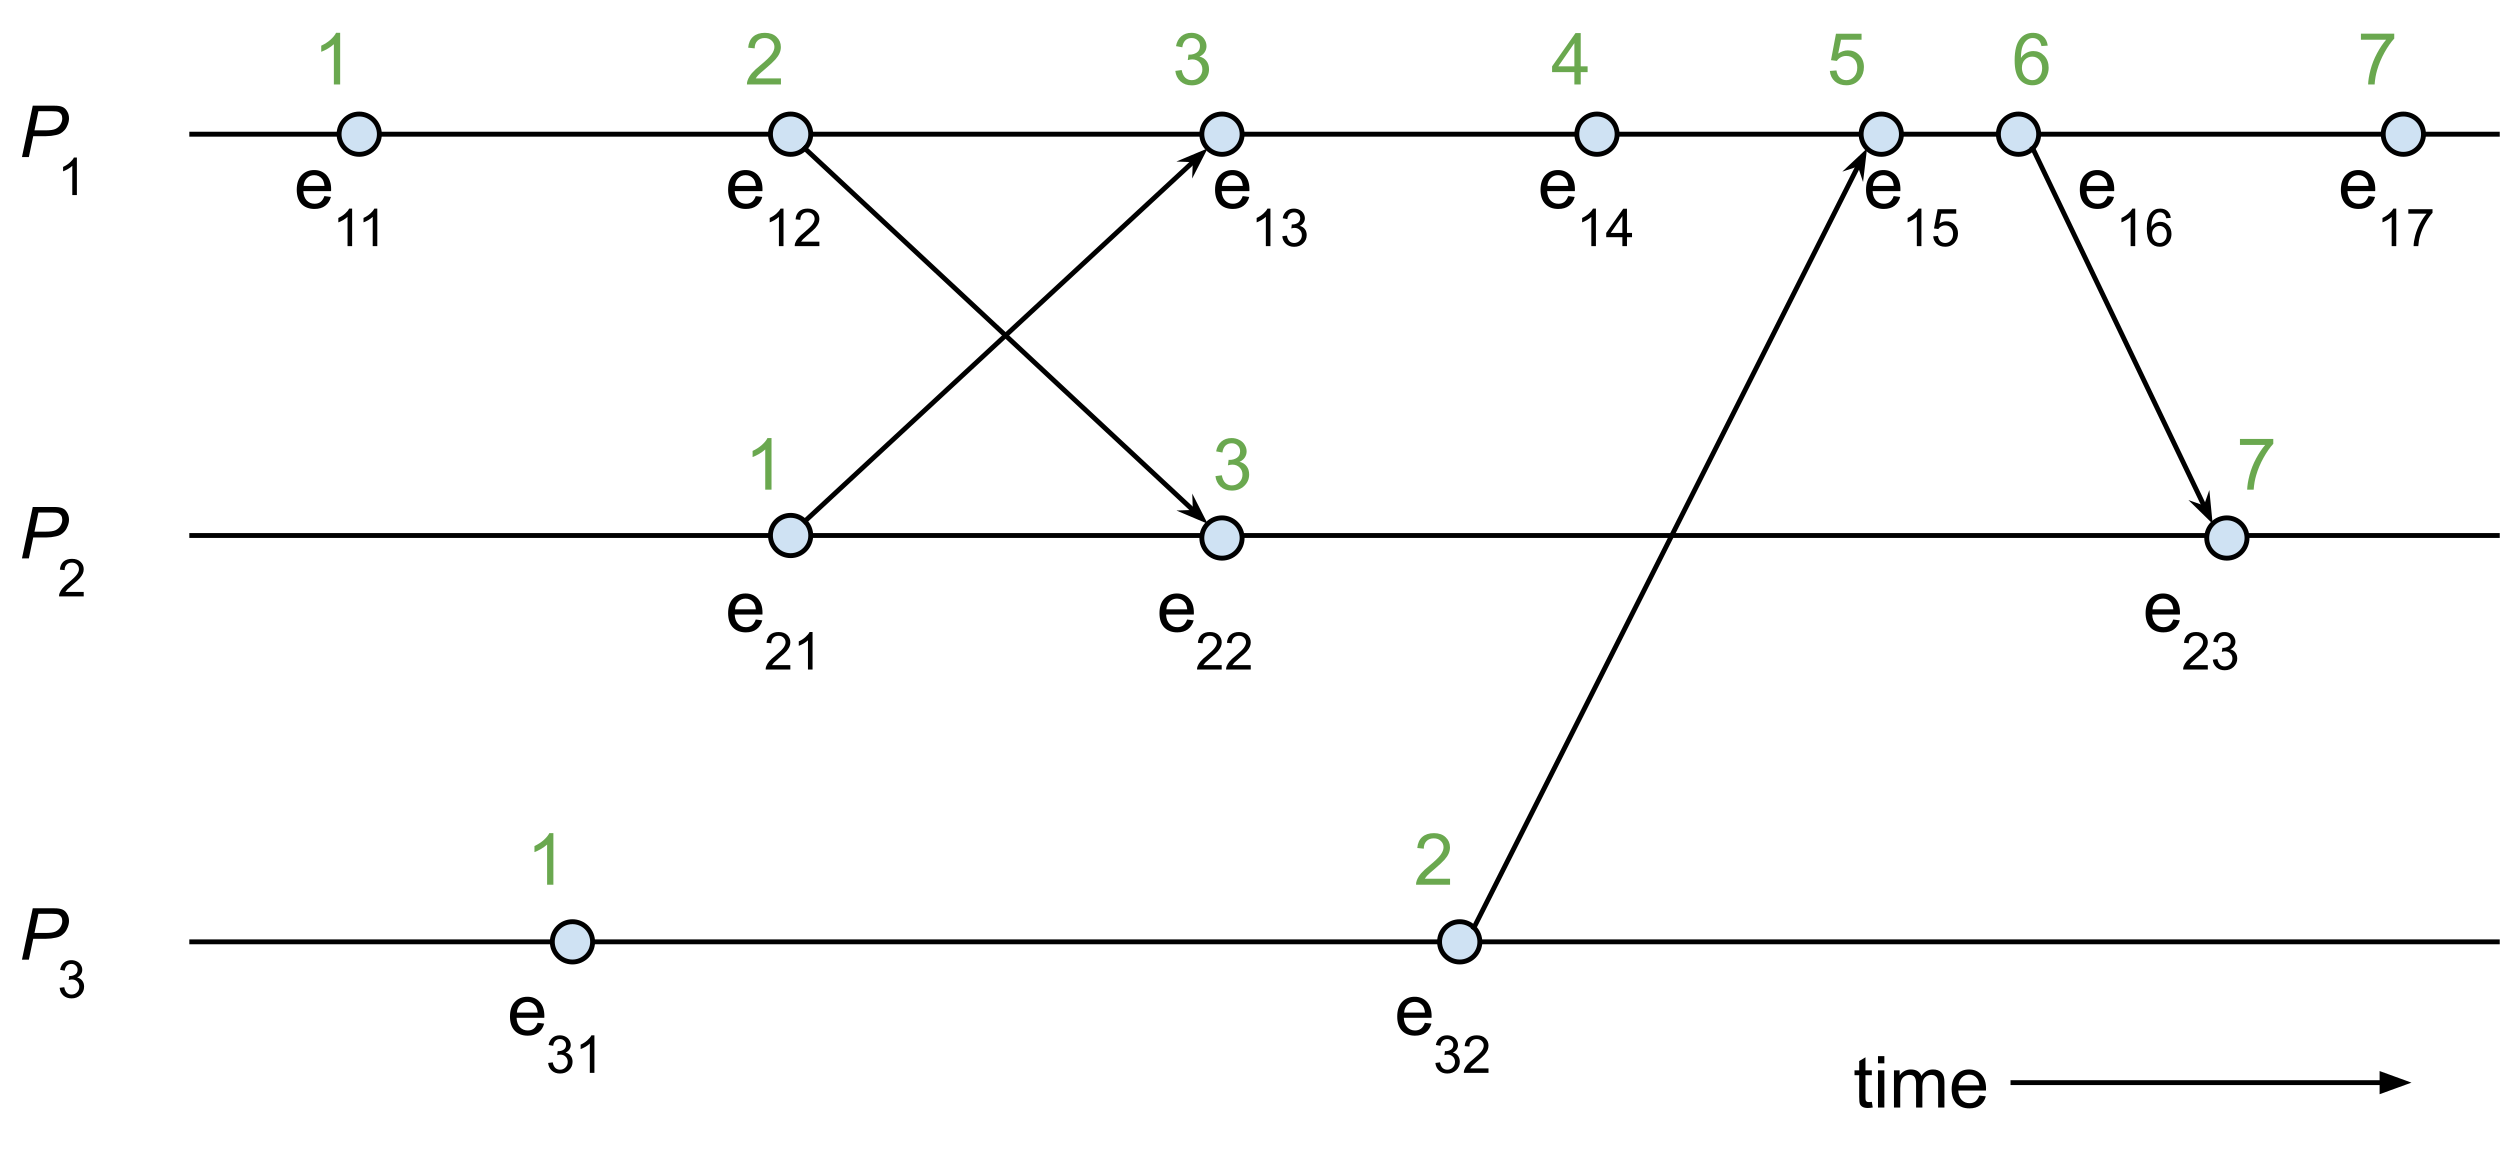 <svg version="1.1" viewBox="0.0 0.0 510.0 240.0" fill="none" stroke="none" stroke-linecap="square" stroke-miterlimit="10" xmlns:xlink="http://www.w3.org/1999/xlink" xmlns="http://www.w3.org/2000/svg"><clipPath id="p.0"><path d="m0 0l800.0 0l0 600.0l-800.0 0l0 -600.0z" clip-rule="nonzero"/></clipPath><g clip-path="url(#p.0)"><path fill="#000000" fill-opacity="0.0" d="m0 0l800.0 0l0 600.0l-800.0 0z" fill-rule="evenodd"/><path fill="#000000" fill-opacity="0.0" d="m39.119 27.375l470.331 0" fill-rule="evenodd"/><path stroke="#000000" stroke-width="1.0" stroke-linejoin="round" stroke-linecap="butt" d="m39.119 27.375l470.331 0" fill-rule="evenodd"/><path fill="#000000" fill-opacity="0.0" d="m39.119 109.241l470.331 0" fill-rule="evenodd"/><path stroke="#000000" stroke-width="1.0" stroke-linejoin="round" stroke-linecap="butt" d="m39.119 109.241l470.331 0" fill-rule="evenodd"/><path fill="#000000" fill-opacity="0.0" d="m39.119 192.136l470.331 0" fill-rule="evenodd"/><path stroke="#000000" stroke-width="1.0" stroke-linejoin="round" stroke-linecap="butt" d="m39.119 192.136l470.331 0" fill-rule="evenodd"/><path fill="#cfe2f3" d="m69.172 27.375l0 0c0 -2.27 1.84 -4.11 4.11 -4.11l0 0c1.09 0 2.136 0.433 2.906 1.204c0.771 0.771 1.204 1.816 1.204 2.906l0 0c0 2.27 -1.84 4.11 -4.11 4.11l0 0c-2.27 0 -4.11 -1.84 -4.11 -4.11z" fill-rule="evenodd"/><path stroke="#000000" stroke-width="1.0" stroke-linejoin="round" stroke-linecap="butt" d="m69.172 27.375l0 0c0 -2.27 1.84 -4.11 4.11 -4.11l0 0c1.09 0 2.136 0.433 2.906 1.204c0.771 0.771 1.204 1.816 1.204 2.906l0 0c0 2.27 -1.84 4.11 -4.11 4.11l0 0c-2.27 0 -4.11 -1.84 -4.11 -4.11z" fill-rule="evenodd"/><path fill="#cfe2f3" d="m157.172 27.375l0 0c0 -2.27 1.84 -4.11 4.11 -4.11l0 0c1.09 0 2.136 0.433 2.906 1.204c0.771 0.771 1.204 1.816 1.204 2.906l0 0c0 2.27 -1.84 4.11 -4.11 4.11l0 0c-2.27 0 -4.11 -1.84 -4.11 -4.11z" fill-rule="evenodd"/><path stroke="#000000" stroke-width="1.0" stroke-linejoin="round" stroke-linecap="butt" d="m157.172 27.375l0 0c0 -2.27 1.84 -4.11 4.11 -4.11l0 0c1.09 0 2.136 0.433 2.906 1.204c0.771 0.771 1.204 1.816 1.204 2.906l0 0c0 2.27 -1.84 4.11 -4.11 4.11l0 0c-2.27 0 -4.11 -1.84 -4.11 -4.11z" fill-rule="evenodd"/><path fill="#cfe2f3" d="m245.172 27.375l0 0c0 -2.27 1.84 -4.11 4.11 -4.11l0 0c1.09 0 2.136 0.433 2.906 1.204c0.771 0.771 1.204 1.816 1.204 2.906l0 0c0 2.27 -1.84 4.11 -4.11 4.11l0 0c-2.27 0 -4.11 -1.84 -4.11 -4.11z" fill-rule="evenodd"/><path stroke="#000000" stroke-width="1.0" stroke-linejoin="round" stroke-linecap="butt" d="m245.172 27.375l0 0c0 -2.27 1.84 -4.11 4.11 -4.11l0 0c1.09 0 2.136 0.433 2.906 1.204c0.771 0.771 1.204 1.816 1.204 2.906l0 0c0 2.27 -1.84 4.11 -4.11 4.11l0 0c-2.27 0 -4.11 -1.84 -4.11 -4.11z" fill-rule="evenodd"/><path fill="#cfe2f3" d="m157.172 109.241l0 0c0 -2.27 1.84 -4.11 4.11 -4.11l0 0c1.09 0 2.136 0.433 2.906 1.204c0.771 0.771 1.204 1.816 1.204 2.906l0 0c0 2.27 -1.84 4.11 -4.11 4.11l0 0c-2.27 0 -4.11 -1.84 -4.11 -4.11z" fill-rule="evenodd"/><path stroke="#000000" stroke-width="1.0" stroke-linejoin="round" stroke-linecap="butt" d="m157.172 109.241l0 0c0 -2.27 1.84 -4.11 4.11 -4.11l0 0c1.09 0 2.136 0.433 2.906 1.204c0.771 0.771 1.204 1.816 1.204 2.906l0 0c0 2.27 -1.84 4.11 -4.11 4.11l0 0c-2.27 0 -4.11 -1.84 -4.11 -4.11z" fill-rule="evenodd"/><path fill="#cfe2f3" d="m245.172 109.755l0 0c0 -2.27 1.84 -4.11 4.11 -4.11l0 0c1.09 0 2.136 0.433 2.906 1.204c0.771 0.771 1.204 1.816 1.204 2.906l0 0c0 2.27 -1.84 4.11 -4.11 4.11l0 0c-2.27 0 -4.11 -1.84 -4.11 -4.11z" fill-rule="evenodd"/><path stroke="#000000" stroke-width="1.0" stroke-linejoin="round" stroke-linecap="butt" d="m245.172 109.755l0 0c0 -2.27 1.84 -4.11 4.11 -4.11l0 0c1.09 0 2.136 0.433 2.906 1.204c0.771 0.771 1.204 1.816 1.204 2.906l0 0c0 2.27 -1.84 4.11 -4.11 4.11l0 0c-2.27 0 -4.11 -1.84 -4.11 -4.11z" fill-rule="evenodd"/><path fill="#cfe2f3" d="m321.673 27.375l0 0c0 -2.27 1.84 -4.11 4.11 -4.11l0 0c1.09 0 2.136 0.433 2.906 1.204c0.771 0.771 1.204 1.816 1.204 2.906l0 0c0 2.27 -1.84 4.11 -4.11 4.11l0 0c-2.27 0 -4.11 -1.84 -4.11 -4.11z" fill-rule="evenodd"/><path stroke="#000000" stroke-width="1.0" stroke-linejoin="round" stroke-linecap="butt" d="m321.673 27.375l0 0c0 -2.27 1.84 -4.11 4.11 -4.11l0 0c1.09 0 2.136 0.433 2.906 1.204c0.771 0.771 1.204 1.816 1.204 2.906l0 0c0 2.27 -1.84 4.11 -4.11 4.11l0 0c-2.27 0 -4.11 -1.84 -4.11 -4.11z" fill-rule="evenodd"/><path fill="#cfe2f3" d="m379.67 27.375l0 0c0 -2.27 1.84 -4.11 4.11 -4.11l0 0c1.09 0 2.136 0.433 2.906 1.204c0.771 0.771 1.204 1.816 1.204 2.906l0 0c0 2.27 -1.84 4.11 -4.11 4.11l0 0c-2.27 0 -4.11 -1.84 -4.11 -4.11z" fill-rule="evenodd"/><path stroke="#000000" stroke-width="1.0" stroke-linejoin="round" stroke-linecap="butt" d="m379.67 27.375l0 0c0 -2.27 1.84 -4.11 4.11 -4.11l0 0c1.09 0 2.136 0.433 2.906 1.204c0.771 0.771 1.204 1.816 1.204 2.906l0 0c0 2.27 -1.84 4.11 -4.11 4.11l0 0c-2.27 0 -4.11 -1.84 -4.11 -4.11z" fill-rule="evenodd"/><path fill="#cfe2f3" d="m407.67 27.375l0 0c0 -2.27 1.84 -4.11 4.11 -4.11l0 0c1.09 0 2.136 0.433 2.906 1.204c0.771 0.771 1.204 1.816 1.204 2.906l0 0c0 2.27 -1.84 4.11 -4.11 4.11l0 0c-2.27 0 -4.11 -1.84 -4.11 -4.11z" fill-rule="evenodd"/><path stroke="#000000" stroke-width="1.0" stroke-linejoin="round" stroke-linecap="butt" d="m407.67 27.375l0 0c0 -2.27 1.84 -4.11 4.11 -4.11l0 0c1.09 0 2.136 0.433 2.906 1.204c0.771 0.771 1.204 1.816 1.204 2.906l0 0c0 2.27 -1.84 4.11 -4.11 4.11l0 0c-2.27 0 -4.11 -1.84 -4.11 -4.11z" fill-rule="evenodd"/><path fill="#cfe2f3" d="m486.174 27.375l0 0c0 -2.27 1.84 -4.11 4.11 -4.11l0 0c1.09 0 2.136 0.433 2.906 1.204c0.771 0.771 1.204 1.816 1.204 2.906l0 0c0 2.27 -1.84 4.11 -4.11 4.11l0 0c-2.27 0 -4.11 -1.84 -4.11 -4.11z" fill-rule="evenodd"/><path stroke="#000000" stroke-width="1.0" stroke-linejoin="round" stroke-linecap="butt" d="m486.174 27.375l0 0c0 -2.27 1.84 -4.11 4.11 -4.11l0 0c1.09 0 2.136 0.433 2.906 1.204c0.771 0.771 1.204 1.816 1.204 2.906l0 0c0 2.27 -1.84 4.11 -4.11 4.11l0 0c-2.27 0 -4.11 -1.84 -4.11 -4.11z" fill-rule="evenodd"/><path fill="#cfe2f3" d="m450.172 109.755l0 0c0 -2.27 1.84 -4.11 4.11 -4.11l0 0c1.09 0 2.136 0.433 2.906 1.204c0.771 0.771 1.204 1.816 1.204 2.906l0 0c0 2.27 -1.84 4.11 -4.11 4.11l0 0c-2.27 0 -4.11 -1.84 -4.11 -4.11z" fill-rule="evenodd"/><path stroke="#000000" stroke-width="1.0" stroke-linejoin="round" stroke-linecap="butt" d="m450.172 109.755l0 0c0 -2.27 1.84 -4.11 4.11 -4.11l0 0c1.09 0 2.136 0.433 2.906 1.204c0.771 0.771 1.204 1.816 1.204 2.906l0 0c0 2.27 -1.84 4.11 -4.11 4.11l0 0c-2.27 0 -4.11 -1.84 -4.11 -4.11z" fill-rule="evenodd"/><path fill="#cfe2f3" d="m293.67 192.136l0 0c0 -2.27 1.84 -4.11 4.11 -4.11l0 0c1.09 0 2.136 0.433 2.906 1.204c0.771 0.771 1.204 1.816 1.204 2.906l0 0c0 2.27 -1.84 4.11 -4.11 4.11l0 0c-2.27 0 -4.11 -1.84 -4.11 -4.11z" fill-rule="evenodd"/><path stroke="#000000" stroke-width="1.0" stroke-linejoin="round" stroke-linecap="butt" d="m293.67 192.136l0 0c0 -2.27 1.84 -4.11 4.11 -4.11l0 0c1.09 0 2.136 0.433 2.906 1.204c0.771 0.771 1.204 1.816 1.204 2.906l0 0c0 2.27 -1.84 4.11 -4.11 4.11l0 0c-2.27 0 -4.11 -1.84 -4.11 -4.11z" fill-rule="evenodd"/><path fill="#cfe2f3" d="m112.67 192.136l0 0c0 -2.27 1.84 -4.11 4.11 -4.11l0 0c1.09 0 2.136 0.433 2.906 1.204c0.771 0.771 1.204 1.816 1.204 2.906l0 0c0 2.27 -1.84 4.11 -4.11 4.11l0 0c-2.27 0 -4.11 -1.84 -4.11 -4.11z" fill-rule="evenodd"/><path stroke="#000000" stroke-width="1.0" stroke-linejoin="round" stroke-linecap="butt" d="m112.67 192.136l0 0c0 -2.27 1.84 -4.11 4.11 -4.11l0 0c1.09 0 2.136 0.433 2.906 1.204c0.771 0.771 1.204 1.816 1.204 2.906l0 0c0 2.27 -1.84 4.11 -4.11 4.11l0 0c-2.27 0 -4.11 -1.84 -4.11 -4.11z" fill-rule="evenodd"/><path fill="#000000" fill-opacity="0.0" d="m164.188 30.281l82.173 76.567" fill-rule="evenodd"/><path stroke="#000000" stroke-width="1.0" stroke-linejoin="round" stroke-linecap="butt" d="m164.188 30.281l79.666 74.231" fill-rule="evenodd"/><path fill="#000000" stroke="#000000" stroke-width="1.0" stroke-linecap="butt" d="m243.854 104.512l-1.589 0.056l3.027 1.284l-1.494 -2.929z" fill-rule="evenodd"/><path fill="#000000" fill-opacity="0.0" d="m164.188 106.335l82.173 -76.063" fill-rule="evenodd"/><path stroke="#000000" stroke-width="1.0" stroke-linejoin="round" stroke-linecap="butt" d="m164.188 106.335l79.658 -73.735" fill-rule="evenodd"/><path fill="#000000" stroke="#000000" stroke-width="1.0" stroke-linecap="butt" d="m243.847 32.6l-0.061 1.589l1.504 -2.924l-3.031 1.274z" fill-rule="evenodd"/><path fill="#000000" fill-opacity="0.0" d="m300.687 189.23l80.189 -158.961" fill-rule="evenodd"/><path stroke="#000000" stroke-width="1.0" stroke-linejoin="round" stroke-linecap="butt" d="m300.687 189.23l78.645 -155.901" fill-rule="evenodd"/><path fill="#000000" stroke="#000000" stroke-width="1.0" stroke-linecap="butt" d="m379.333 33.329l0.498 1.511l0.388 -3.265l-2.396 2.252z" fill-rule="evenodd"/><path fill="#000000" fill-opacity="0.0" d="m414.687 30.281l36.693 76.567" fill-rule="evenodd"/><path stroke="#000000" stroke-width="1.0" stroke-linejoin="round" stroke-linecap="butt" d="m414.687 30.281l35.212 73.476" fill-rule="evenodd"/><path fill="#000000" stroke="#000000" stroke-width="1.0" stroke-linecap="butt" d="m449.899 103.758l-1.5 -0.528l2.349 2.3l-0.321 -3.272z" fill-rule="evenodd"/><path fill="#000000" fill-opacity="0.0" d="m51.005 19.375l36.693 0l0 25.228l-36.693 0z" fill-rule="evenodd"/><path fill="#000000" d="m66.177 40.002l1.328 0.172q-0.312 1.172 -1.172 1.812q-0.844 0.641 -2.172 0.641q-1.672 0 -2.656 -1.016q-0.969 -1.031 -0.969 -2.891q0 -1.922 0.984 -2.969q1.0 -1.062 2.578 -1.062q1.516 0 2.484 1.031q0.969 1.031 0.969 2.922q0 0.109 -0.016 0.344l-5.656 0q0.062 1.25 0.703 1.922q0.641 0.656 1.594 0.656q0.703 0 1.203 -0.359q0.5 -0.375 0.797 -1.203zm-4.234 -2.078l4.25 0q-0.094 -0.953 -0.484 -1.438q-0.625 -0.75 -1.609 -0.75q-0.875 0 -1.484 0.594q-0.609 0.594 -0.672 1.594z" fill-rule="nonzero"/><path fill="#000000" fill-opacity="0.0" d="m58.867 30.97l36.693 0l0 25.228l-36.693 0z" fill-rule="evenodd"/><path fill="#000000" d="m71.835 50.21l-0.938 0l0 -5.969q-0.344 0.328 -0.891 0.656q-0.547 0.312 -0.984 0.469l0 -0.906q0.797 -0.359 1.375 -0.891q0.594 -0.531 0.828 -1.016l0.609 0l0 7.656zm5.135 0l-0.938 0l0 -5.969q-0.344 0.328 -0.891 0.656q-0.547 0.312 -0.984 0.469l0 -0.906q0.797 -0.359 1.375 -0.891q0.594 -0.531 0.828 -1.016l0.609 0l0 7.656z" fill-rule="nonzero"/><path fill="#000000" fill-opacity="0.0" d="m139.005 19.375l36.693 0l0 25.228l-36.693 0z" fill-rule="evenodd"/><path fill="#000000" d="m154.177 40.002l1.328 0.172q-0.312 1.172 -1.172 1.812q-0.844 0.641 -2.172 0.641q-1.672 0 -2.656 -1.016q-0.969 -1.031 -0.969 -2.891q0 -1.922 0.984 -2.969q1.0 -1.062 2.578 -1.062q1.516 0 2.484 1.031q0.969 1.031 0.969 2.922q0 0.109 -0.016 0.344l-5.656 0q0.062 1.25 0.703 1.922q0.641 0.656 1.594 0.656q0.703 0 1.203 -0.359q0.5 -0.375 0.797 -1.203zm-4.234 -2.078l4.25 0q-0.094 -0.953 -0.484 -1.438q-0.625 -0.75 -1.609 -0.75q-0.875 0 -1.484 0.594q-0.609 0.594 -0.672 1.594z" fill-rule="nonzero"/><path fill="#000000" fill-opacity="0.0" d="m146.867 30.97l36.693 0l0 25.228l-36.693 0z" fill-rule="evenodd"/><path fill="#000000" d="m159.835 50.21l-0.938 0l0 -5.969q-0.344 0.328 -0.891 0.656q-0.547 0.312 -0.984 0.469l0 -0.906q0.797 -0.359 1.375 -0.891q0.594 -0.531 0.828 -1.016l0.609 0l0 7.656zm7.317 -0.906l0 0.906l-5.031 0q-0.016 -0.344 0.109 -0.656q0.188 -0.516 0.609 -1.016q0.422 -0.5 1.234 -1.141q1.234 -1.031 1.672 -1.625q0.438 -0.594 0.438 -1.125q0 -0.562 -0.406 -0.938q-0.391 -0.391 -1.031 -0.391q-0.672 0 -1.078 0.406q-0.406 0.406 -0.406 1.125l-0.969 -0.094q0.094 -1.078 0.734 -1.641q0.656 -0.562 1.734 -0.562q1.109 0 1.75 0.609q0.641 0.609 0.641 1.5q0 0.469 -0.188 0.906q-0.188 0.438 -0.625 0.938q-0.438 0.484 -1.453 1.328q-0.828 0.719 -1.078 0.969q-0.234 0.25 -0.391 0.5l3.734 0z" fill-rule="nonzero"/><path fill="#000000" fill-opacity="0.0" d="m238.34 19.375l36.693 0l0 25.228l-36.693 0z" fill-rule="evenodd"/><path fill="#000000" d="m253.512 40.002l1.328 0.172q-0.312 1.172 -1.172 1.812q-0.844 0.641 -2.172 0.641q-1.672 0 -2.656 -1.016q-0.969 -1.031 -0.969 -2.891q0 -1.922 0.984 -2.969q1.0 -1.062 2.578 -1.062q1.516 0 2.484 1.031q0.969 1.031 0.969 2.922q0 0.109 -0.016 0.344l-5.656 0q0.062 1.25 0.703 1.922q0.641 0.656 1.594 0.656q0.703 0 1.203 -0.359q0.5 -0.375 0.797 -1.203zm-4.234 -2.078l4.25 0q-0.094 -0.953 -0.484 -1.438q-0.625 -0.75 -1.609 -0.75q-0.875 0 -1.484 0.594q-0.609 0.594 -0.672 1.594z" fill-rule="nonzero"/><path fill="#000000" fill-opacity="0.0" d="m246.201 30.97l36.693 0l0 25.228l-36.693 0z" fill-rule="evenodd"/><path fill="#000000" d="m259.17 50.21l-0.938 0l0 -5.969q-0.344 0.328 -0.891 0.656q-0.547 0.312 -0.984 0.469l0 -0.906q0.797 -0.359 1.375 -0.891q0.594 -0.531 0.828 -1.016l0.609 0l0 7.656zm2.411 -2.016l0.938 -0.125q0.156 0.797 0.547 1.156q0.391 0.344 0.938 0.344q0.656 0 1.109 -0.453q0.469 -0.469 0.469 -1.141q0 -0.641 -0.422 -1.062q-0.422 -0.422 -1.078 -0.422q-0.266 0 -0.656 0.109l0.109 -0.828q0.094 0.016 0.141 0.016q0.594 0 1.078 -0.312q0.484 -0.312 0.484 -0.969q0 -0.516 -0.359 -0.844q-0.344 -0.344 -0.891 -0.344q-0.547 0 -0.922 0.344q-0.359 0.344 -0.453 1.031l-0.938 -0.172q0.172 -0.938 0.781 -1.453q0.609 -0.516 1.5 -0.516q0.625 0 1.156 0.266q0.531 0.266 0.797 0.734q0.281 0.453 0.281 0.984q0 0.484 -0.266 0.891q-0.266 0.406 -0.781 0.656q0.672 0.156 1.047 0.656q0.375 0.484 0.375 1.219q0 1.0 -0.734 1.703q-0.719 0.688 -1.828 0.688q-1.0 0 -1.672 -0.594q-0.656 -0.609 -0.75 -1.562z" fill-rule="nonzero"/><path fill="#000000" fill-opacity="0.0" d="m304.739 19.375l36.693 0l0 25.228l-36.693 0z" fill-rule="evenodd"/><path fill="#000000" d="m319.911 40.002l1.328 0.172q-0.312 1.172 -1.172 1.812q-0.844 0.641 -2.172 0.641q-1.672 0 -2.656 -1.016q-0.969 -1.031 -0.969 -2.891q0 -1.922 0.984 -2.969q1.0 -1.062 2.578 -1.062q1.516 0 2.484 1.031q0.969 1.031 0.969 2.922q0 0.109 -0.016 0.344l-5.656 0q0.062 1.25 0.703 1.922q0.641 0.656 1.594 0.656q0.703 0 1.203 -0.359q0.5 -0.375 0.797 -1.203zm-4.234 -2.078l4.25 0q-0.094 -0.953 -0.484 -1.438q-0.625 -0.75 -1.609 -0.75q-0.875 0 -1.484 0.594q-0.609 0.594 -0.672 1.594z" fill-rule="nonzero"/><path fill="#000000" fill-opacity="0.0" d="m312.6 30.97l36.693 0l0 25.228l-36.693 0z" fill-rule="evenodd"/><path fill="#000000" d="m325.569 50.21l-0.938 0l0 -5.969q-0.344 0.328 -0.891 0.656q-0.547 0.312 -0.984 0.469l0 -0.906q0.797 -0.359 1.375 -0.891q0.594 -0.531 0.828 -1.016l0.609 0l0 7.656zm5.395 0l0 -1.828l-3.297 0l0 -0.859l3.469 -4.938l0.766 0l0 4.938l1.031 0l0 0.859l-1.031 0l0 1.828l-0.938 0zm0 -2.688l0 -3.438l-2.375 3.438l2.375 0z" fill-rule="nonzero"/><path fill="#000000" fill-opacity="0.0" d="m371.139 19.375l36.693 0l0 25.228l-36.693 0z" fill-rule="evenodd"/><path fill="#000000" d="m386.311 40.002l1.328 0.172q-0.312 1.172 -1.172 1.812q-0.844 0.641 -2.172 0.641q-1.672 0 -2.656 -1.016q-0.969 -1.031 -0.969 -2.891q0 -1.922 0.984 -2.969q1.0 -1.062 2.578 -1.062q1.516 0 2.484 1.031q0.969 1.031 0.969 2.922q0 0.109 -0.016 0.344l-5.656 0q0.062 1.25 0.703 1.922q0.641 0.656 1.594 0.656q0.703 0 1.203 -0.359q0.5 -0.375 0.797 -1.203zm-4.234 -2.078l4.25 0q-0.094 -0.953 -0.484 -1.438q-0.625 -0.75 -1.609 -0.75q-0.875 0 -1.484 0.594q-0.609 0.594 -0.672 1.594z" fill-rule="nonzero"/><path fill="#000000" fill-opacity="0.0" d="m379.001 30.97l36.693 0l0 25.228l-36.693 0z" fill-rule="evenodd"/><path fill="#000000" d="m391.969 50.21l-0.938 0l0 -5.969q-0.344 0.328 -0.891 0.656q-0.547 0.312 -0.984 0.469l0 -0.906q0.797 -0.359 1.375 -0.891q0.594 -0.531 0.828 -1.016l0.609 0l0 7.656zm2.395 -2.0l0.984 -0.078q0.109 0.719 0.5 1.078q0.406 0.359 0.969 0.359q0.672 0 1.141 -0.5q0.469 -0.516 0.469 -1.359q0 -0.797 -0.453 -1.266q-0.438 -0.469 -1.172 -0.469q-0.453 0 -0.812 0.219q-0.359 0.203 -0.578 0.531l-0.875 -0.125l0.734 -3.922l3.797 0l0 0.906l-3.047 0l-0.406 2.047q0.688 -0.484 1.438 -0.484q1.0 0 1.688 0.703q0.688 0.688 0.688 1.766q0 1.047 -0.609 1.797q-0.734 0.922 -2.0 0.922q-1.031 0 -1.703 -0.578q-0.656 -0.578 -0.75 -1.547z" fill-rule="nonzero"/><path fill="#000000" fill-opacity="0.0" d="m414.756 19.375l36.693 0l0 25.228l-36.693 0z" fill-rule="evenodd"/><path fill="#000000" d="m429.928 40.002l1.328 0.172q-0.312 1.172 -1.172 1.812q-0.844 0.641 -2.172 0.641q-1.672 0 -2.656 -1.016q-0.969 -1.031 -0.969 -2.891q0 -1.922 0.984 -2.969q1.0 -1.062 2.578 -1.062q1.516 0 2.484 1.031q0.969 1.031 0.969 2.922q0 0.109 -0.016 0.344l-5.656 0q0.062 1.25 0.703 1.922q0.641 0.656 1.594 0.656q0.703 0 1.203 -0.359q0.5 -0.375 0.797 -1.203zm-4.234 -2.078l4.25 0q-0.094 -0.953 -0.484 -1.438q-0.625 -0.75 -1.609 -0.75q-0.875 0 -1.484 0.594q-0.609 0.594 -0.672 1.594z" fill-rule="nonzero"/><path fill="#000000" fill-opacity="0.0" d="m422.617 30.97l36.693 0l0 25.228l-36.693 0z" fill-rule="evenodd"/><path fill="#000000" d="m435.586 50.21l-0.938 0l0 -5.969q-0.344 0.328 -0.891 0.656q-0.547 0.312 -0.984 0.469l0 -0.906q0.797 -0.359 1.375 -0.891q0.594 -0.531 0.828 -1.016l0.609 0l0 7.656zm7.255 -5.766l-0.922 0.078q-0.125 -0.547 -0.359 -0.797q-0.375 -0.406 -0.938 -0.406q-0.438 0 -0.781 0.25q-0.438 0.328 -0.703 0.953q-0.25 0.609 -0.266 1.75q0.344 -0.516 0.828 -0.766q0.5 -0.25 1.031 -0.25q0.938 0 1.594 0.703q0.656 0.688 0.656 1.766q0 0.719 -0.312 1.344q-0.312 0.609 -0.859 0.938q-0.531 0.328 -1.219 0.328q-1.172 0 -1.906 -0.859q-0.734 -0.859 -0.734 -2.828q0 -2.219 0.812 -3.219q0.719 -0.875 1.922 -0.875q0.891 0 1.469 0.5q0.578 0.5 0.688 1.391zm-3.812 3.297q0 0.484 0.203 0.922q0.203 0.438 0.562 0.672q0.375 0.234 0.781 0.234q0.594 0 1.016 -0.469q0.438 -0.484 0.438 -1.312q0 -0.781 -0.422 -1.234q-0.422 -0.469 -1.062 -0.469q-0.641 0 -1.078 0.469q-0.438 0.453 -0.438 1.188z" fill-rule="nonzero"/><path fill="#000000" fill-opacity="0.0" d="m468.008 19.375l36.693 0l0 25.228l-36.693 0z" fill-rule="evenodd"/><path fill="#000000" d="m483.18 40.002l1.328 0.172q-0.312 1.172 -1.172 1.812q-0.844 0.641 -2.172 0.641q-1.672 0 -2.656 -1.016q-0.969 -1.031 -0.969 -2.891q0 -1.922 0.984 -2.969q1.0 -1.062 2.578 -1.062q1.516 0 2.484 1.031q0.969 1.031 0.969 2.922q0 0.109 -0.016 0.344l-5.656 0q0.062 1.25 0.703 1.922q0.641 0.656 1.594 0.656q0.703 0 1.203 -0.359q0.5 -0.375 0.797 -1.203zm-4.234 -2.078l4.25 0q-0.094 -0.953 -0.484 -1.438q-0.625 -0.75 -1.609 -0.75q-0.875 0 -1.484 0.594q-0.609 0.594 -0.672 1.594z" fill-rule="nonzero"/><path fill="#000000" fill-opacity="0.0" d="m475.869 30.97l36.693 0l0 25.228l-36.693 0z" fill-rule="evenodd"/><path fill="#000000" d="m488.838 50.21l-0.938 0l0 -5.969q-0.344 0.328 -0.891 0.656q-0.547 0.312 -0.984 0.469l0 -0.906q0.797 -0.359 1.375 -0.891q0.594 -0.531 0.828 -1.016l0.609 0l0 7.656zm2.458 -6.625l0 -0.906l4.938 0l0 0.734q-0.719 0.766 -1.438 2.062q-0.719 1.281 -1.109 2.641q-0.281 0.953 -0.359 2.094l-0.953 0q0.016 -0.906 0.344 -2.172q0.344 -1.281 0.969 -2.453q0.641 -1.188 1.344 -2.0l-3.734 0z" fill-rule="nonzero"/><path fill="#000000" fill-opacity="0.0" d="m139.005 105.755l36.693 0l0 25.228l-36.693 0z" fill-rule="evenodd"/><path fill="#000000" d="m154.177 126.382l1.328 0.172q-0.312 1.172 -1.172 1.812q-0.844 0.641 -2.172 0.641q-1.672 0 -2.656 -1.016q-0.969 -1.031 -0.969 -2.891q0 -1.922 0.984 -2.969q1.0 -1.062 2.578 -1.062q1.516 0 2.484 1.031q0.969 1.031 0.969 2.922q0 0.109 -0.016 0.344l-5.656 0q0.062 1.25 0.703 1.922q0.641 0.656 1.594 0.656q0.703 0 1.203 -0.359q0.5 -0.375 0.797 -1.203zm-4.234 -2.078l4.25 0q-0.094 -0.953 -0.484 -1.438q-0.625 -0.75 -1.609 -0.75q-0.875 0 -1.484 0.594q-0.609 0.594 -0.672 1.594z" fill-rule="nonzero"/><path fill="#000000" fill-opacity="0.0" d="m146.867 117.351l36.693 0l0 25.228l-36.693 0z" fill-rule="evenodd"/><path fill="#000000" d="m161.226 135.685l0 0.906l-5.031 0q-0.016 -0.344 0.109 -0.656q0.188 -0.516 0.609 -1.016q0.422 -0.5 1.234 -1.141q1.234 -1.031 1.672 -1.625q0.438 -0.594 0.438 -1.125q0 -0.562 -0.406 -0.938q-0.391 -0.391 -1.031 -0.391q-0.672 0 -1.078 0.406q-0.406 0.406 -0.406 1.125l-0.969 -0.094q0.094 -1.078 0.734 -1.641q0.656 -0.562 1.734 -0.562q1.109 0 1.75 0.609q0.641 0.609 0.641 1.5q0 0.469 -0.188 0.906q-0.188 0.438 -0.625 0.938q-0.438 0.484 -1.453 1.328q-0.828 0.719 -1.078 0.969q-0.234 0.25 -0.391 0.5l3.734 0zm4.536 0.906l-0.938 0l0 -5.969q-0.344 0.328 -0.891 0.656q-0.547 0.312 -0.984 0.469l0 -0.906q0.797 -0.359 1.375 -0.891q0.594 -0.531 0.828 -1.016l0.609 0l0 7.656z" fill-rule="nonzero"/><path fill="#000000" fill-opacity="0.0" d="m227.005 105.755l36.693 0l0 25.228l-36.693 0z" fill-rule="evenodd"/><path fill="#000000" d="m242.177 126.382l1.328 0.172q-0.312 1.172 -1.172 1.812q-0.844 0.641 -2.172 0.641q-1.672 0 -2.656 -1.016q-0.969 -1.031 -0.969 -2.891q0 -1.922 0.984 -2.969q1.0 -1.062 2.578 -1.062q1.516 0 2.484 1.031q0.969 1.031 0.969 2.922q0 0.109 -0.016 0.344l-5.656 0q0.062 1.25 0.703 1.922q0.641 0.656 1.594 0.656q0.703 0 1.203 -0.359q0.5 -0.375 0.797 -1.203zm-4.234 -2.078l4.25 0q-0.094 -0.953 -0.484 -1.438q-0.625 -0.75 -1.609 -0.75q-0.875 0 -1.484 0.594q-0.609 0.594 -0.672 1.594z" fill-rule="nonzero"/><path fill="#000000" fill-opacity="0.0" d="m234.867 117.351l36.693 0l0 25.228l-36.693 0z" fill-rule="evenodd"/><path fill="#000000" d="m249.226 135.685l0 0.906l-5.031 0q-0.016 -0.344 0.109 -0.656q0.188 -0.516 0.609 -1.016q0.422 -0.5 1.234 -1.141q1.234 -1.031 1.672 -1.625q0.438 -0.594 0.438 -1.125q0 -0.562 -0.406 -0.938q-0.391 -0.391 -1.031 -0.391q-0.672 0 -1.078 0.406q-0.406 0.406 -0.406 1.125l-0.969 -0.094q0.094 -1.078 0.734 -1.641q0.656 -0.562 1.734 -0.562q1.109 0 1.75 0.609q0.641 0.609 0.641 1.5q0 0.469 -0.188 0.906q-0.188 0.438 -0.625 0.938q-0.438 0.484 -1.453 1.328q-0.828 0.719 -1.078 0.969q-0.234 0.25 -0.391 0.5l3.734 0zm5.926 0l0 0.906l-5.031 0q-0.016 -0.344 0.109 -0.656q0.188 -0.516 0.609 -1.016q0.422 -0.5 1.234 -1.141q1.234 -1.031 1.672 -1.625q0.438 -0.594 0.438 -1.125q0 -0.562 -0.406 -0.938q-0.391 -0.391 -1.031 -0.391q-0.672 0 -1.078 0.406q-0.406 0.406 -0.406 1.125l-0.969 -0.094q0.094 -1.078 0.734 -1.641q0.656 -0.562 1.734 -0.562q1.109 0 1.75 0.609q0.641 0.609 0.641 1.5q0 0.469 -0.188 0.906q-0.188 0.438 -0.625 0.938q-0.438 0.484 -1.453 1.328q-0.828 0.719 -1.078 0.969q-0.234 0.25 -0.391 0.5l3.734 0z" fill-rule="nonzero"/><path fill="#000000" fill-opacity="0.0" d="m428.17 105.755l36.693 0l0 25.228l-36.693 0z" fill-rule="evenodd"/><path fill="#000000" d="m443.342 126.382l1.328 0.172q-0.312 1.172 -1.172 1.812q-0.844 0.641 -2.172 0.641q-1.672 0 -2.656 -1.016q-0.969 -1.031 -0.969 -2.891q0 -1.922 0.984 -2.969q1.0 -1.062 2.578 -1.062q1.516 0 2.484 1.031q0.969 1.031 0.969 2.922q0 0.109 -0.016 0.344l-5.656 0q0.062 1.25 0.703 1.922q0.641 0.656 1.594 0.656q0.703 0 1.203 -0.359q0.5 -0.375 0.797 -1.203zm-4.234 -2.078l4.25 0q-0.094 -0.953 -0.484 -1.438q-0.625 -0.75 -1.609 -0.75q-0.875 0 -1.484 0.594q-0.609 0.594 -0.672 1.594z" fill-rule="nonzero"/><path fill="#000000" fill-opacity="0.0" d="m436.032 117.351l36.693 0l0 25.228l-36.693 0z" fill-rule="evenodd"/><path fill="#000000" d="m450.391 135.685l0 0.906l-5.031 0q-0.016 -0.344 0.109 -0.656q0.188 -0.516 0.609 -1.016q0.422 -0.5 1.234 -1.141q1.234 -1.031 1.672 -1.625q0.438 -0.594 0.438 -1.125q0 -0.562 -0.406 -0.938q-0.391 -0.391 -1.031 -0.391q-0.672 0 -1.078 0.406q-0.406 0.406 -0.406 1.125l-0.969 -0.094q0.094 -1.078 0.734 -1.641q0.656 -0.562 1.734 -0.562q1.109 0 1.75 0.609q0.641 0.609 0.641 1.5q0 0.469 -0.188 0.906q-0.188 0.438 -0.625 0.938q-0.438 0.484 -1.453 1.328q-0.828 0.719 -1.078 0.969q-0.234 0.25 -0.391 0.5l3.734 0zm1.02 -1.109l0.938 -0.125q0.156 0.797 0.547 1.156q0.391 0.344 0.938 0.344q0.656 0 1.109 -0.453q0.469 -0.469 0.469 -1.141q0 -0.641 -0.422 -1.062q-0.422 -0.422 -1.078 -0.422q-0.266 0 -0.656 0.109l0.109 -0.828q0.094 0.016 0.141 0.016q0.594 0 1.078 -0.312q0.484 -0.312 0.484 -0.969q0 -0.516 -0.359 -0.844q-0.344 -0.344 -0.891 -0.344q-0.547 0 -0.922 0.344q-0.359 0.344 -0.453 1.031l-0.938 -0.172q0.172 -0.938 0.781 -1.453q0.609 -0.516 1.5 -0.516q0.625 0 1.156 0.266q0.531 0.266 0.797 0.734q0.281 0.453 0.281 0.984q0 0.484 -0.266 0.891q-0.266 0.406 -0.781 0.656q0.672 0.156 1.047 0.656q0.375 0.484 0.375 1.219q0 1.0 -0.734 1.703q-0.719 0.688 -1.828 0.688q-1.0 0 -1.672 -0.594q-0.656 -0.609 -0.75 -1.562z" fill-rule="nonzero"/><path fill="#000000" fill-opacity="0.0" d="m94.504 188.026l36.693 0l0 25.228l-36.693 0z" fill-rule="evenodd"/><path fill="#000000" d="m109.676 208.653l1.328 0.172q-0.312 1.172 -1.172 1.812q-0.844 0.641 -2.172 0.641q-1.672 0 -2.656 -1.016q-0.969 -1.031 -0.969 -2.891q0 -1.922 0.984 -2.969q1.0 -1.062 2.578 -1.062q1.516 0 2.484 1.031q0.969 1.031 0.969 2.922q0 0.109 -0.016 0.344l-5.656 0q0.062 1.25 0.703 1.922q0.641 0.656 1.594 0.656q0.703 0 1.203 -0.359q0.5 -0.375 0.797 -1.203zm-4.234 -2.078l4.25 0q-0.094 -0.953 -0.484 -1.438q-0.625 -0.75 -1.609 -0.75q-0.875 0 -1.484 0.594q-0.609 0.594 -0.672 1.594z" fill-rule="nonzero"/><path fill="#000000" fill-opacity="0.0" d="m102.365 199.621l36.693 0l0 25.228l-36.693 0z" fill-rule="evenodd"/><path fill="#000000" d="m111.819 216.846l0.938 -0.125q0.156 0.797 0.547 1.156q0.391 0.344 0.938 0.344q0.656 0 1.109 -0.453q0.469 -0.469 0.469 -1.141q0 -0.641 -0.422 -1.062q-0.422 -0.422 -1.078 -0.422q-0.266 0 -0.656 0.109l0.109 -0.828q0.094 0.016 0.141 0.016q0.594 0 1.078 -0.312q0.484 -0.312 0.484 -0.969q0 -0.516 -0.359 -0.844q-0.344 -0.344 -0.891 -0.344q-0.547 0 -0.922 0.344q-0.359 0.344 -0.453 1.031l-0.938 -0.172q0.172 -0.938 0.781 -1.453q0.609 -0.516 1.5 -0.516q0.625 0 1.156 0.266q0.531 0.266 0.797 0.734q0.281 0.453 0.281 0.984q0 0.484 -0.266 0.891q-0.266 0.406 -0.781 0.656q0.672 0.156 1.047 0.656q0.375 0.484 0.375 1.219q0 1.0 -0.734 1.703q-0.719 0.688 -1.828 0.688q-1.0 0 -1.672 -0.594q-0.656 -0.609 -0.75 -1.562zm9.442 2.016l-0.938 0l0 -5.969q-0.344 0.328 -0.891 0.656q-0.547 0.312 -0.984 0.469l0 -0.906q0.797 -0.359 1.375 -0.891q0.594 -0.531 0.828 -1.016l0.609 0l0 7.656z" fill-rule="nonzero"/><path fill="#000000" fill-opacity="0.0" d="m275.504 188.026l36.693 0l0 25.228l-36.693 0z" fill-rule="evenodd"/><path fill="#000000" d="m290.676 208.653l1.328 0.172q-0.312 1.172 -1.172 1.812q-0.844 0.641 -2.172 0.641q-1.672 0 -2.656 -1.016q-0.969 -1.031 -0.969 -2.891q0 -1.922 0.984 -2.969q1.0 -1.062 2.578 -1.062q1.516 0 2.484 1.031q0.969 1.031 0.969 2.922q0 0.109 -0.016 0.344l-5.656 0q0.062 1.25 0.703 1.922q0.641 0.656 1.594 0.656q0.703 0 1.203 -0.359q0.5 -0.375 0.797 -1.203zm-4.234 -2.078l4.25 0q-0.094 -0.953 -0.484 -1.438q-0.625 -0.75 -1.609 -0.75q-0.875 0 -1.484 0.594q-0.609 0.594 -0.672 1.594z" fill-rule="nonzero"/><path fill="#000000" fill-opacity="0.0" d="m283.365 199.621l36.693 0l0 25.228l-36.693 0z" fill-rule="evenodd"/><path fill="#000000" d="m292.819 216.846l0.938 -0.125q0.156 0.797 0.547 1.156q0.391 0.344 0.938 0.344q0.656 0 1.109 -0.453q0.469 -0.469 0.469 -1.141q0 -0.641 -0.422 -1.062q-0.422 -0.422 -1.078 -0.422q-0.266 0 -0.656 0.109l0.109 -0.828q0.094 0.016 0.141 0.016q0.594 0 1.078 -0.312q0.484 -0.312 0.484 -0.969q0 -0.516 -0.359 -0.844q-0.344 -0.344 -0.891 -0.344q-0.547 0 -0.922 0.344q-0.359 0.344 -0.453 1.031l-0.938 -0.172q0.172 -0.938 0.781 -1.453q0.609 -0.516 1.5 -0.516q0.625 0 1.156 0.266q0.531 0.266 0.797 0.734q0.281 0.453 0.281 0.984q0 0.484 -0.266 0.891q-0.266 0.406 -0.781 0.656q0.672 0.156 1.047 0.656q0.375 0.484 0.375 1.219q0 1.0 -0.734 1.703q-0.719 0.688 -1.828 0.688q-1.0 0 -1.672 -0.594q-0.656 -0.609 -0.75 -1.562zm10.833 1.109l0 0.906l-5.031 0q-0.016 -0.344 0.109 -0.656q0.188 -0.516 0.609 -1.016q0.422 -0.5 1.234 -1.141q1.234 -1.031 1.672 -1.625q0.438 -0.594 0.438 -1.125q0 -0.562 -0.406 -0.938q-0.391 -0.391 -1.031 -0.391q-0.672 0 -1.078 0.406q-0.406 0.406 -0.406 1.125l-0.969 -0.094q0.094 -1.078 0.734 -1.641q0.656 -0.562 1.734 -0.562q1.109 0 1.75 0.609q0.641 0.609 0.641 1.5q0 0.469 -0.188 0.906q-0.188 0.438 -0.625 0.938q-0.438 0.484 -1.453 1.328q-0.828 0.719 -1.078 0.969q-0.234 0.25 -0.391 0.5l3.734 0z" fill-rule="nonzero"/><path fill="#000000" fill-opacity="0.0" d="m-5.145 8.963l36.693 0l0 25.228l-36.693 0z" fill-rule="evenodd"/><path fill="#000000" d="m4.48 32.043l2.203 -10.484l4.375 0q1.141 0 1.703 0.266q0.578 0.25 0.938 0.891q0.375 0.625 0.375 1.406q0 0.656 -0.266 1.328q-0.25 0.672 -0.656 1.109q-0.406 0.438 -0.828 0.672q-0.406 0.219 -0.891 0.312q-1.0 0.234 -2.031 0.234l-2.625 0l-0.891 4.266l-1.406 0zm2.547 -5.453l2.312 0q1.344 0 1.969 -0.281q0.641 -0.297 1.016 -0.891q0.375 -0.594 0.375 -1.25q0 -0.516 -0.203 -0.844q-0.203 -0.328 -0.562 -0.484q-0.359 -0.156 -1.406 -0.156l-2.688 0l-0.812 3.906z" fill-rule="nonzero"/><path fill="#000000" fill-opacity="0.0" d="m2.717 20.558l36.693 0l0 25.228l-36.693 0z" fill-rule="evenodd"/><path fill="#000000" d="m15.686 39.798l-0.938 0l0 -5.969q-0.344 0.328 -0.891 0.656q-0.547 0.312 -0.984 0.469l0 -0.906q0.797 -0.359 1.375 -0.891q0.594 -0.531 0.828 -1.016l0.609 0l0 7.656z" fill-rule="nonzero"/><path fill="#000000" fill-opacity="0.0" d="m-5.145 90.829l36.693 0l0 25.228l-36.693 0z" fill-rule="evenodd"/><path fill="#000000" d="m4.48 113.909l2.203 -10.484l4.375 0q1.141 0 1.703 0.266q0.578 0.25 0.938 0.891q0.375 0.625 0.375 1.406q0 0.656 -0.266 1.328q-0.25 0.672 -0.656 1.109q-0.406 0.438 -0.828 0.672q-0.406 0.219 -0.891 0.312q-1.0 0.234 -2.031 0.234l-2.625 0l-0.891 4.266l-1.406 0zm2.547 -5.453l2.312 0q1.344 0 1.969 -0.281q0.641 -0.297 1.016 -0.891q0.375 -0.594 0.375 -1.25q0 -0.516 -0.203 -0.844q-0.203 -0.328 -0.562 -0.484q-0.359 -0.156 -1.406 -0.156l-2.688 0l-0.812 3.906z" fill-rule="nonzero"/><path fill="#000000" fill-opacity="0.0" d="m2.717 102.425l36.693 0l0 25.228l-36.693 0z" fill-rule="evenodd"/><path fill="#000000" d="m17.077 120.758l0 0.906l-5.031 0q-0.016 -0.344 0.109 -0.656q0.188 -0.516 0.609 -1.016q0.422 -0.5 1.234 -1.141q1.234 -1.031 1.672 -1.625q0.437 -0.594 0.437 -1.125q0 -0.562 -0.406 -0.938q-0.391 -0.391 -1.031 -0.391q-0.672 0 -1.078 0.406q-0.406 0.406 -0.406 1.125l-0.969 -0.094q0.094 -1.078 0.734 -1.641q0.656 -0.562 1.734 -0.562q1.109 0 1.75 0.609q0.641 0.609 0.641 1.5q0 0.469 -0.188 0.906q-0.188 0.438 -0.625 0.938q-0.437 0.484 -1.453 1.328q-0.828 0.719 -1.078 0.969q-0.234 0.25 -0.391 0.5l3.734 0z" fill-rule="nonzero"/><path fill="#000000" fill-opacity="0.0" d="m-5.145 172.695l36.693 0l0 25.228l-36.693 0z" fill-rule="evenodd"/><path fill="#000000" d="m4.48 195.775l2.203 -10.484l4.375 0q1.141 0 1.703 0.266q0.578 0.25 0.938 0.891q0.375 0.625 0.375 1.406q0 0.656 -0.266 1.328q-0.25 0.672 -0.656 1.109q-0.406 0.438 -0.828 0.672q-0.406 0.219 -0.891 0.312q-1.0 0.234 -2.031 0.234l-2.625 0l-0.891 4.266l-1.406 0zm2.547 -5.453l2.312 0q1.344 0 1.969 -0.281q0.641 -0.297 1.016 -0.891q0.375 -0.594 0.375 -1.25q0 -0.516 -0.203 -0.844q-0.203 -0.328 -0.562 -0.484q-0.359 -0.156 -1.406 -0.156l-2.688 0l-0.812 3.906z" fill-rule="nonzero"/><path fill="#000000" fill-opacity="0.0" d="m2.717 184.291l36.693 0l0 25.228l-36.693 0z" fill-rule="evenodd"/><path fill="#000000" d="m12.17 201.515l0.938 -0.125q0.156 0.797 0.547 1.156q0.391 0.344 0.938 0.344q0.656 0 1.109 -0.453q0.469 -0.469 0.469 -1.141q0 -0.641 -0.422 -1.062q-0.422 -0.422 -1.078 -0.422q-0.266 0 -0.656 0.109l0.109 -0.828q0.094 0.016 0.141 0.016q0.594 0 1.078 -0.312q0.484 -0.312 0.484 -0.969q0 -0.516 -0.359 -0.844q-0.344 -0.344 -0.891 -0.344q-0.547 0 -0.922 0.344q-0.359 0.344 -0.453 1.031l-0.938 -0.172q0.172 -0.938 0.781 -1.453q0.609 -0.516 1.5 -0.516q0.625 0 1.156 0.266q0.531 0.266 0.797 0.734q0.281 0.453 0.281 0.984q0 0.484 -0.266 0.891q-0.266 0.406 -0.781 0.656q0.672 0.156 1.047 0.656q0.375 0.484 0.375 1.219q0 1.0 -0.734 1.703q-0.719 0.688 -1.828 0.688q-1.0 0 -1.672 -0.594q-0.656 -0.609 -0.75 -1.562z" fill-rule="nonzero"/><path fill="#000000" fill-opacity="0.0" d="m54.937 -5.854l36.693 0l0 25.228l-36.693 0z" fill-rule="evenodd"/><path fill="#6aa84f" d="m69.39 17.226l-1.281 0l0 -8.203q-0.469 0.438 -1.219 0.891q-0.75 0.438 -1.359 0.656l0 -1.25q1.078 -0.5 1.891 -1.219q0.812 -0.734 1.141 -1.406l0.828 0l0 10.531z" fill-rule="nonzero"/><path fill="#000000" fill-opacity="0.0" d="m142.937 -5.854l36.693 0l0 25.228l-36.693 0z" fill-rule="evenodd"/><path fill="#6aa84f" d="m159.312 15.992l0 1.234l-6.938 0q-0.016 -0.469 0.156 -0.891q0.266 -0.719 0.844 -1.406q0.594 -0.688 1.688 -1.578q1.719 -1.406 2.312 -2.219q0.609 -0.828 0.609 -1.562q0 -0.766 -0.562 -1.281q-0.547 -0.531 -1.422 -0.531q-0.922 0 -1.484 0.563q-0.562 0.562 -0.562 1.547l-1.328 -0.141q0.141 -1.484 1.016 -2.25q0.891 -0.781 2.391 -0.781q1.516 0 2.391 0.844q0.875 0.828 0.875 2.063q0 0.641 -0.266 1.25q-0.25 0.594 -0.844 1.266q-0.594 0.672 -1.984 1.859q-1.156 0.969 -1.484 1.312q-0.328 0.344 -0.547 0.703l5.141 0z" fill-rule="nonzero"/><path fill="#000000" fill-opacity="0.0" d="m142.937 76.815l36.693 0l0 25.228l-36.693 0z" fill-rule="evenodd"/><path fill="#6aa84f" d="m157.39 99.895l-1.281 0l0 -8.203q-0.469 0.438 -1.219 0.891q-0.75 0.438 -1.359 0.656l0 -1.25q1.078 -0.5 1.891 -1.219q0.812 -0.734 1.141 -1.406l0.828 0l0 10.531z" fill-rule="nonzero"/><path fill="#000000" fill-opacity="0.0" d="m98.435 157.412l36.693 0l0 25.228l-36.693 0z" fill-rule="evenodd"/><path fill="#6aa84f" d="m112.889 180.492l-1.281 0l0 -8.203q-0.469 0.438 -1.219 0.891q-0.75 0.438 -1.359 0.656l0 -1.25q1.078 -0.5 1.891 -1.219q0.812 -0.734 1.141 -1.406l0.828 0l0 10.531z" fill-rule="nonzero"/><path fill="#000000" fill-opacity="0.0" d="m238.34 76.816l28.535 0l0 25.228l-28.535 0z" fill-rule="evenodd"/><path fill="#6aa84f" d="m247.949 97.13l1.297 -0.172q0.219 1.094 0.75 1.578q0.531 0.484 1.297 0.484q0.906 0 1.531 -0.625q0.641 -0.641 0.641 -1.562q0 -0.891 -0.594 -1.469q-0.578 -0.578 -1.469 -0.578q-0.359 0 -0.906 0.141l0.141 -1.125q0.125 0.016 0.203 0.016q0.828 0 1.484 -0.422q0.656 -0.438 0.656 -1.344q0 -0.703 -0.484 -1.156q-0.469 -0.469 -1.234 -0.469q-0.75 0 -1.25 0.469q-0.5 0.469 -0.641 1.422l-1.281 -0.234q0.234 -1.297 1.062 -2.0q0.844 -0.719 2.094 -0.719q0.859 0 1.578 0.375q0.719 0.359 1.094 1.0q0.391 0.641 0.391 1.344q0 0.688 -0.375 1.25q-0.359 0.547 -1.062 0.875q0.922 0.219 1.438 0.906q0.516 0.672 0.516 1.688q0 1.375 -1.0 2.328q-1.0 0.953 -2.531 0.953q-1.391 0 -2.297 -0.812q-0.906 -0.828 -1.047 -2.141z" fill-rule="nonzero"/><path fill="#000000" fill-opacity="0.0" d="m307.438 -5.854l36.693 0l0 25.228l-36.693 0z" fill-rule="evenodd"/><path fill="#6aa84f" d="m321.172 17.226l0 -2.516l-4.547 0l0 -1.172l4.781 -6.797l1.062 0l0 6.797l1.406 0l0 1.172l-1.406 0l0 2.516l-1.297 0zm0 -3.688l0 -4.734l-3.281 4.734l3.281 0z" fill-rule="nonzero"/><path fill="#000000" fill-opacity="0.0" d="m363.678 -5.854l36.693 0l0 25.228l-36.693 0z" fill-rule="evenodd"/><path fill="#6aa84f" d="m373.288 14.476l1.344 -0.109q0.156 0.984 0.703 1.484q0.547 0.5 1.328 0.5q0.922 0 1.562 -0.703q0.656 -0.703 0.656 -1.859q0 -1.109 -0.625 -1.734q-0.625 -0.641 -1.625 -0.641q-0.625 0 -1.125 0.281q-0.5 0.281 -0.781 0.734l-1.203 -0.156l1.016 -5.391l5.219 0l0 1.219l-4.188 0l-0.578 2.828q0.953 -0.656 1.984 -0.656q1.375 0 2.312 0.953q0.953 0.953 0.953 2.438q0 1.438 -0.828 2.469q-1.016 1.266 -2.75 1.266q-1.438 0 -2.344 -0.797q-0.906 -0.797 -1.031 -2.125z" fill-rule="nonzero"/><path fill="#000000" fill-opacity="0.0" d="m401.441 -5.854l36.693 0l0 25.228l-36.693 0z" fill-rule="evenodd"/><path fill="#6aa84f" d="m417.738 9.305l-1.281 0.094q-0.172 -0.75 -0.484 -1.094q-0.531 -0.547 -1.297 -0.547q-0.609 0 -1.078 0.344q-0.609 0.438 -0.969 1.297q-0.344 0.844 -0.359 2.422q0.469 -0.719 1.141 -1.062q0.672 -0.344 1.406 -0.344q1.297 0 2.203 0.953q0.906 0.953 0.906 2.453q0 0.984 -0.438 1.844q-0.422 0.844 -1.172 1.297q-0.734 0.438 -1.688 0.438q-1.609 0 -2.625 -1.172q-1.016 -1.188 -1.016 -3.906q0 -3.047 1.125 -4.422q0.984 -1.203 2.641 -1.203q1.234 0 2.031 0.703q0.797 0.688 0.953 1.906zm-5.266 4.516q0 0.672 0.281 1.281q0.281 0.609 0.781 0.938q0.516 0.312 1.078 0.312q0.812 0 1.391 -0.656q0.594 -0.672 0.594 -1.797q0 -1.094 -0.578 -1.719q-0.578 -0.625 -1.453 -0.625q-0.875 0 -1.484 0.625q-0.609 0.625 -0.609 1.641z" fill-rule="nonzero"/><path fill="#000000" fill-opacity="0.0" d="m471.939 -5.854l36.693 0l0 25.228l-36.693 0z" fill-rule="evenodd"/><path fill="#6aa84f" d="m481.627 8.101l0 -1.234l6.797 0l0 1.0q-1.0 1.078 -1.984 2.844q-0.984 1.766 -1.516 3.625q-0.391 1.328 -0.5 2.891l-1.328 0q0.031 -1.234 0.484 -2.984q0.469 -1.766 1.344 -3.391q0.875 -1.625 1.844 -2.75l-5.141 0z" fill-rule="nonzero"/><path fill="#000000" fill-opacity="0.0" d="m230.155 -5.854l36.693 0l0 25.228l-36.693 0z" fill-rule="evenodd"/><path fill="#6aa84f" d="m239.764 14.461l1.297 -0.172q0.219 1.094 0.75 1.578q0.531 0.484 1.297 0.484q0.906 0 1.531 -0.625q0.641 -0.641 0.641 -1.562q0 -0.891 -0.594 -1.469q-0.578 -0.578 -1.469 -0.578q-0.359 0 -0.906 0.141l0.141 -1.125q0.125 0.016 0.203 0.016q0.828 0 1.484 -0.422q0.656 -0.438 0.656 -1.344q0 -0.703 -0.484 -1.156q-0.469 -0.469 -1.234 -0.469q-0.75 0 -1.25 0.469q-0.5 0.469 -0.641 1.422l-1.281 -0.234q0.234 -1.297 1.062 -2q0.844 -0.719 2.094 -0.719q0.859 0 1.578 0.375q0.719 0.359 1.094 1q0.391 0.641 0.391 1.344q0 0.688 -0.375 1.25q-0.359 0.547 -1.062 0.875q0.922 0.219 1.438 0.906q0.516 0.672 0.516 1.688q0 1.375 -1.0 2.328q-1.0 0.953 -2.531 0.953q-1.391 0 -2.297 -0.812q-0.906 -0.828 -1.047 -2.141z" fill-rule="nonzero"/><path fill="#000000" fill-opacity="0.0" d="m447.264 76.816l36.693 0l0 25.228l-36.693 0z" fill-rule="evenodd"/><path fill="#6aa84f" d="m456.951 90.771l0 -1.234l6.797 0l0 1.0q-1.0 1.078 -1.984 2.844q-0.984 1.766 -1.516 3.625q-0.391 1.328 -0.5 2.891l-1.328 0q0.031 -1.234 0.484 -2.984q0.469 -1.766 1.344 -3.391q0.875 -1.625 1.844 -2.75l-5.141 0z" fill-rule="nonzero"/><path fill="#000000" fill-opacity="0.0" d="m279.435 157.412l36.693 0l0 25.228l-36.693 0z" fill-rule="evenodd"/><path fill="#6aa84f" d="m295.81 179.257l0 1.234l-6.938 0q-0.016 -0.469 0.156 -0.891q0.266 -0.719 0.844 -1.406q0.594 -0.688 1.688 -1.578q1.719 -1.406 2.312 -2.219q0.609 -0.828 0.609 -1.562q0 -0.766 -0.562 -1.281q-0.547 -0.531 -1.422 -0.531q-0.922 0 -1.484 0.562q-0.562 0.562 -0.562 1.547l-1.328 -0.141q0.141 -1.484 1.016 -2.25q0.891 -0.781 2.391 -0.781q1.516 0 2.391 0.844q0.875 0.828 0.875 2.062q0 0.641 -0.266 1.25q-0.25 0.594 -0.844 1.266q-0.594 0.672 -1.984 1.859q-1.156 0.969 -1.484 1.312q-0.328 0.344 -0.547 0.703l5.141 0z" fill-rule="nonzero"/><path fill="#000000" fill-opacity="0.0" d="m410.647 220.858l81.291 0" fill-rule="evenodd"/><path stroke="#000000" stroke-width="1.0" stroke-linejoin="round" stroke-linecap="butt" d="m410.647 220.858l75.291 0" fill-rule="evenodd"/><path fill="#000000" stroke="#000000" stroke-width="1.0" stroke-linecap="butt" d="m485.938 222.509l4.538 -1.652l-4.538 -1.652z" fill-rule="evenodd"/><path fill="#000000" fill-opacity="0.0" d="m363.678 202.448l56.472 0l0 36.819l-56.472 0z" fill-rule="evenodd"/><path fill="#000000" d="m381.852 224.781l0.188 1.141q-0.547 0.109 -0.984 0.109q-0.688 0 -1.078 -0.219q-0.391 -0.219 -0.547 -0.578q-0.156 -0.359 -0.156 -1.516l0 -4.375l-0.953 0l0 -1.0l0.953 0l0 -1.891l1.281 -0.766l0 2.656l1.297 0l0 1.0l-1.297 0l0 4.438q0 0.547 0.062 0.719q0.078 0.156 0.219 0.25q0.156 0.078 0.453 0.078q0.203 0 0.562 -0.047zm1.259 -7.859l0 -1.469l1.297 0l0 1.469l-1.297 0zm0 9.016l0 -7.594l1.297 0l0 7.594l-1.297 0zm3.256 0l0 -7.594l1.156 0l0 1.062q0.344 -0.562 0.938 -0.891q0.609 -0.344 1.359 -0.344q0.844 0 1.375 0.344q0.547 0.344 0.766 0.984q0.906 -1.328 2.359 -1.328q1.125 0 1.734 0.625q0.609 0.625 0.609 1.922l0 5.219l-1.281 0l0 -4.781q0 -0.781 -0.125 -1.109q-0.125 -0.344 -0.453 -0.547q-0.328 -0.219 -0.781 -0.219q-0.797 0 -1.328 0.531q-0.531 0.531 -0.531 1.703l0 4.422l-1.281 0l0 -4.938q0 -0.859 -0.312 -1.281q-0.312 -0.438 -1.031 -0.438q-0.547 0 -1.016 0.297q-0.453 0.281 -0.672 0.828q-0.203 0.547 -0.203 1.594l0 3.938l-1.281 0zm17.412 -2.453l1.328 0.172q-0.312 1.172 -1.172 1.812q-0.844 0.641 -2.172 0.641q-1.672 0 -2.656 -1.016q-0.969 -1.031 -0.969 -2.891q0 -1.922 0.984 -2.969q1.0 -1.062 2.578 -1.062q1.516 0 2.484 1.031q0.969 1.031 0.969 2.922q0 0.109 -0.016 0.344l-5.656 0q0.062 1.25 0.703 1.922q0.641 0.656 1.594 0.656q0.703 0 1.203 -0.359q0.5 -0.375 0.797 -1.203zm-4.234 -2.078l4.25 0q-0.094 -0.953 -0.484 -1.438q-0.625 -0.75 -1.609 -0.75q-0.875 0 -1.484 0.594q-0.609 0.594 -0.672 1.594z" fill-rule="nonzero"/></g></svg>
